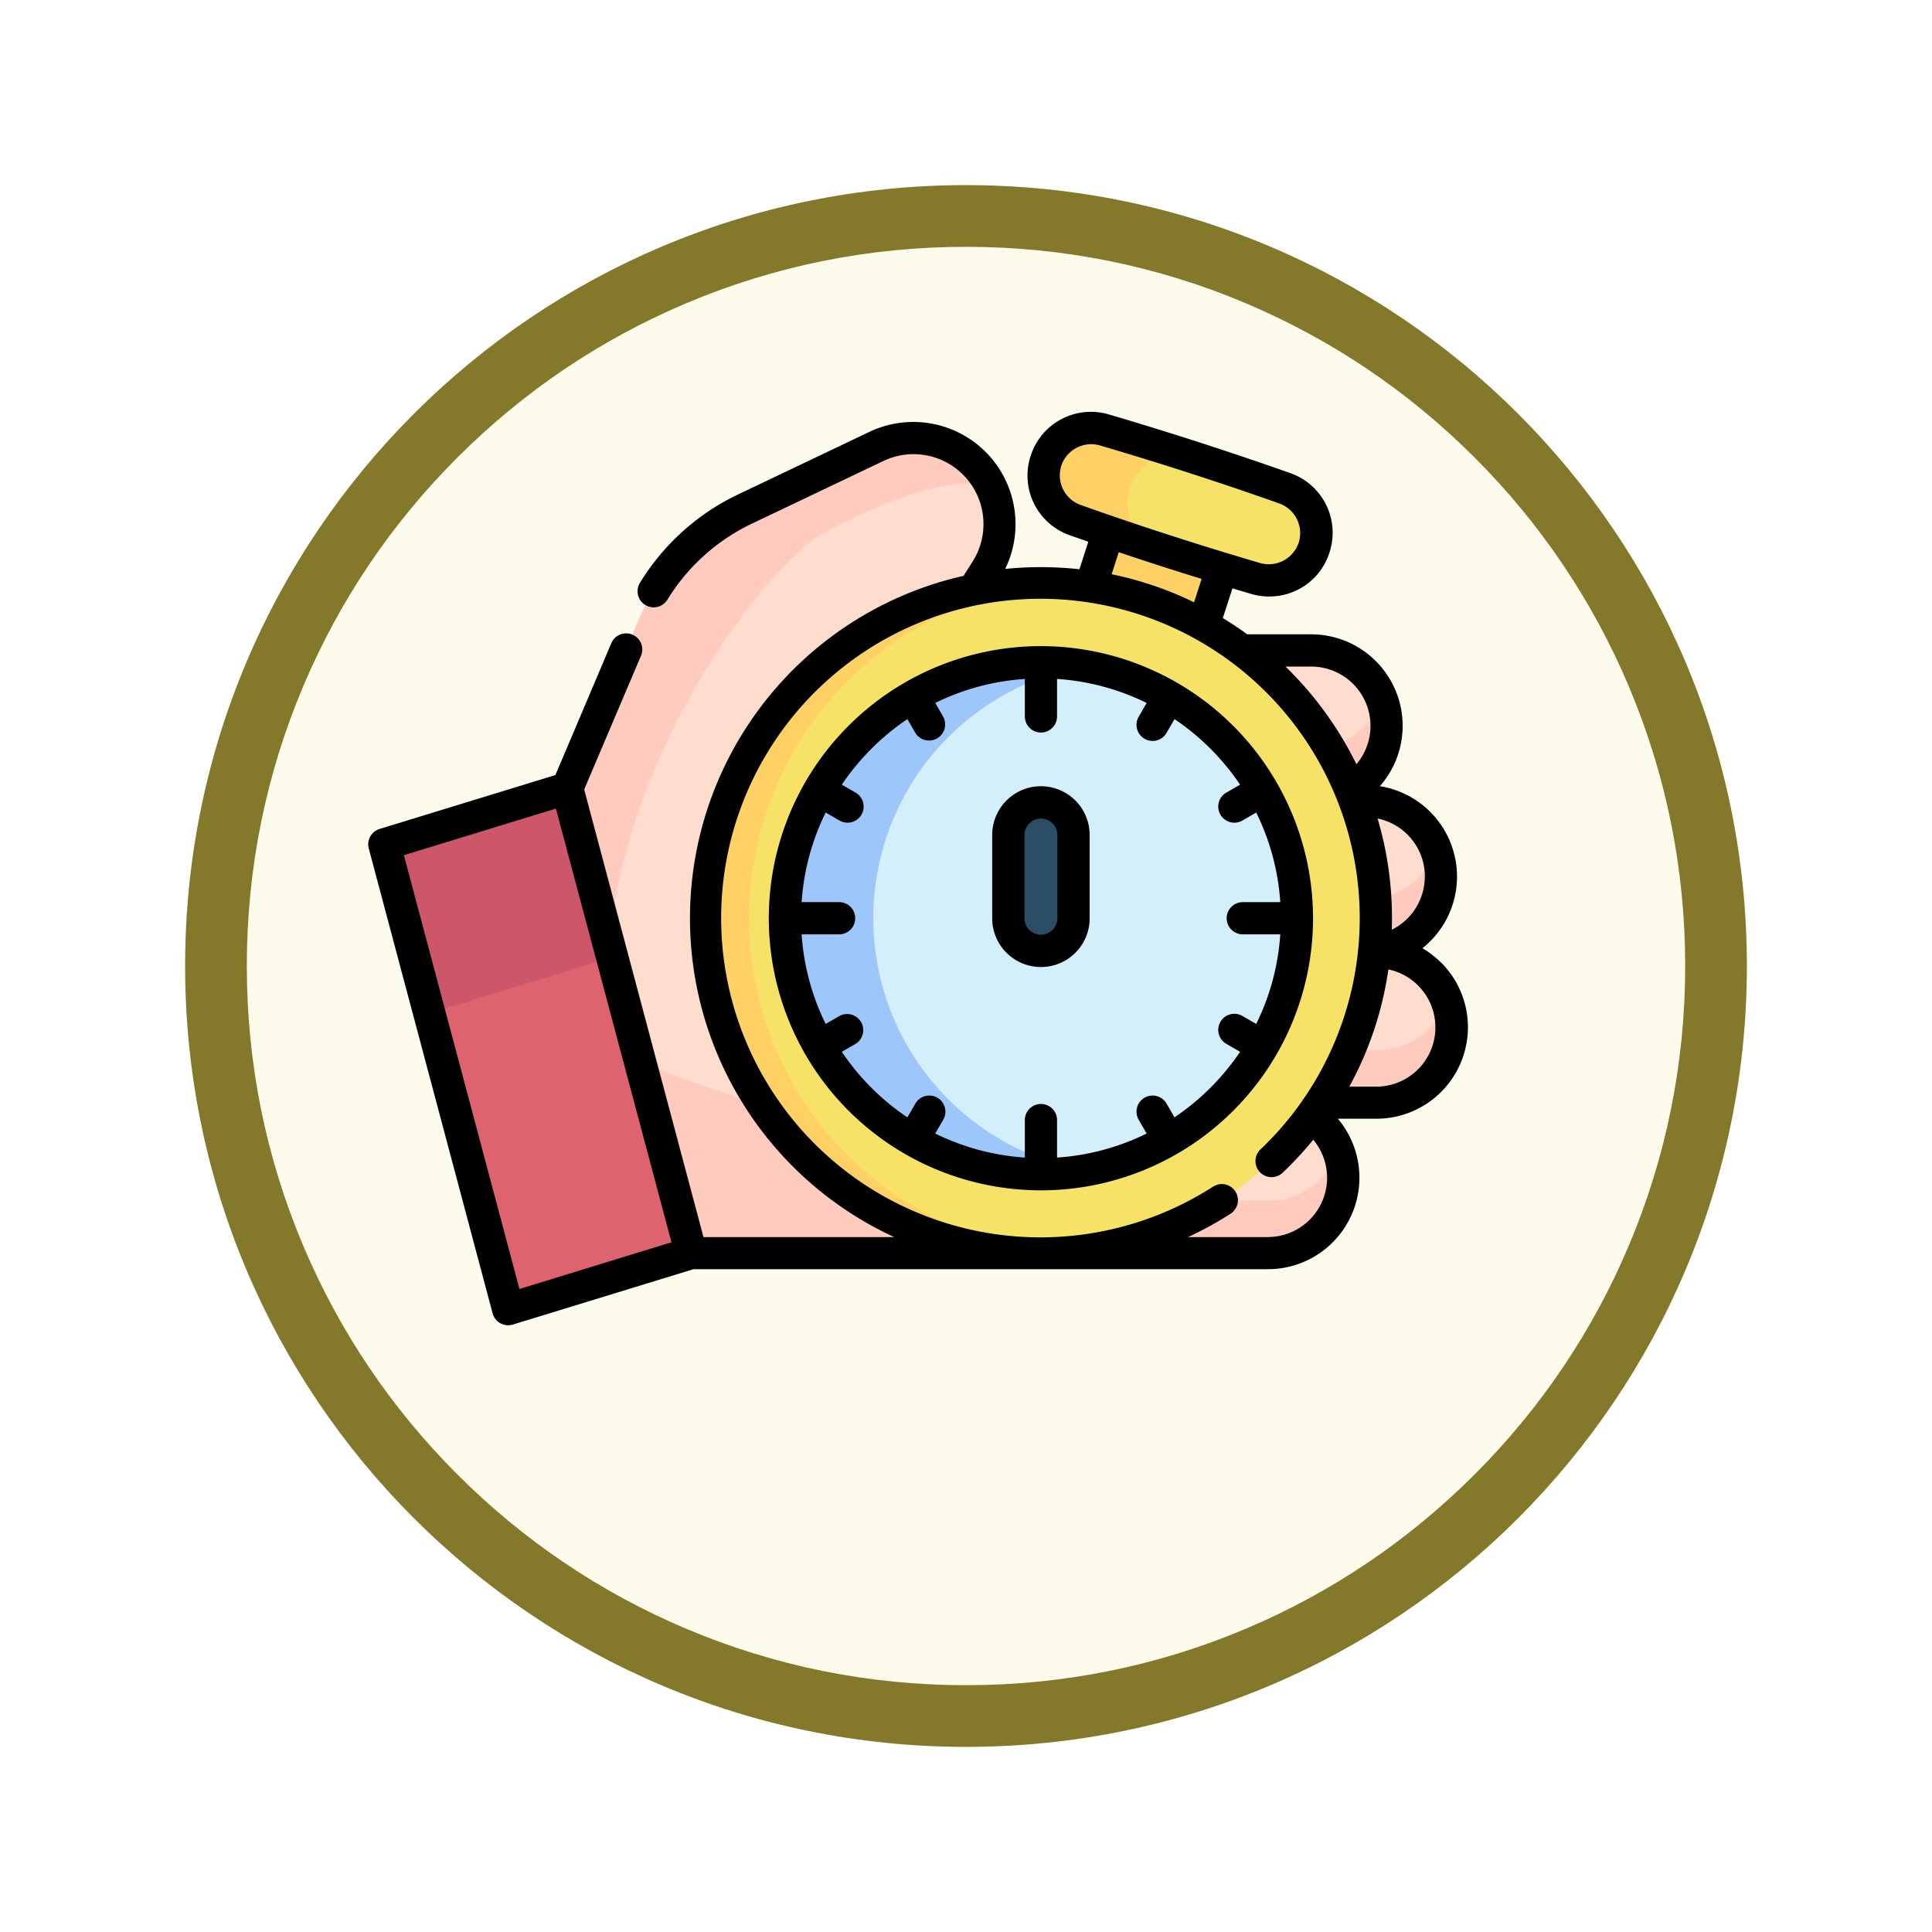 <svg xmlns="http://www.w3.org/2000/svg" xmlns:xlink="http://www.w3.org/1999/xlink" width="93.934" height="93.934" viewBox="0 0 93.934 93.934">
  <defs>
    <filter id="Trazado_982547" x="0" y="0" width="93.934" height="93.934" filterUnits="userSpaceOnUse">
      <feOffset dy="3" input="SourceAlpha"/>
      <feGaussianBlur stdDeviation="3" result="blur"/>
      <feFlood flood-opacity="0.161"/>
      <feComposite operator="in" in2="blur"/>
      <feComposite in="SourceGraphic"/>
    </filter>
  </defs>
  <g id="Grupo_1201761" data-name="Grupo 1201761" transform="translate(-188.854 -907.967)">
    <g id="Grupo_1201325" data-name="Grupo 1201325" transform="translate(-0.146 561.906)">
      <g id="Grupo_1181939" data-name="Grupo 1181939" transform="translate(0 -388.939)">
        <g id="Grupo_1175133" data-name="Grupo 1175133" transform="translate(-0.033 -1251)">
          <g id="Grupo_1167337" data-name="Grupo 1167337" transform="translate(198.033 1992)">
            <g id="Grupo_1166720" data-name="Grupo 1166720">
              <g id="Grupo_1164305" data-name="Grupo 1164305">
                <g id="Grupo_1163948" data-name="Grupo 1163948">
                  <g id="Grupo_1158168" data-name="Grupo 1158168">
                    <g id="Grupo_1152576" data-name="Grupo 1152576">
                      <g id="Grupo_1148633" data-name="Grupo 1148633">
                        <g id="Grupo_1148525" data-name="Grupo 1148525">
                          <g transform="matrix(1, 0, 0, 1, -9, -6)" filter="url(#Trazado_982547)">
                            <g id="Trazado_982547-2" data-name="Trazado 982547" transform="translate(9 6)" fill="#fdfbec">
                              <path d="M 37.967 74.434 C 33.043 74.434 28.268 73.47 23.773 71.568 C 19.43 69.732 15.53 67.102 12.181 63.753 C 8.831 60.403 6.202 56.503 4.365 52.161 C 2.464 47.666 1.5 42.89 1.5 37.967 C 1.5 33.043 2.464 28.268 4.365 23.773 C 6.202 19.43 8.831 15.53 12.181 12.181 C 15.53 8.831 19.43 6.202 23.773 4.365 C 28.268 2.464 33.043 1.5 37.967 1.5 C 42.89 1.5 47.666 2.464 52.161 4.365 C 56.503 6.202 60.403 8.831 63.753 12.181 C 67.102 15.53 69.732 19.43 71.568 23.773 C 73.47 28.268 74.434 33.043 74.434 37.967 C 74.434 42.89 73.47 47.666 71.568 52.161 C 69.732 56.503 67.102 60.403 63.753 63.753 C 60.403 67.102 56.503 69.732 52.161 71.568 C 47.666 73.47 42.89 74.434 37.967 74.434 Z" stroke="none"/>
                              <path d="M 37.967 3 C 33.245 3 28.666 3.924 24.357 5.747 C 20.194 7.508 16.454 10.029 13.242 13.242 C 10.029 16.454 7.508 20.194 5.747 24.357 C 3.924 28.666 3 33.245 3 37.967 C 3 42.689 3.924 47.268 5.747 51.577 C 7.508 55.74 10.029 59.48 13.242 62.692 C 16.454 65.904 20.194 68.426 24.357 70.187 C 28.666 72.009 33.245 72.934 37.967 72.934 C 42.689 72.934 47.268 72.009 51.577 70.187 C 55.74 68.426 59.48 65.904 62.692 62.692 C 65.904 59.48 68.426 55.74 70.187 51.577 C 72.009 47.268 72.934 42.689 72.934 37.967 C 72.934 33.245 72.009 28.666 70.187 24.357 C 68.426 20.194 65.904 16.454 62.692 13.242 C 59.48 10.029 55.74 7.508 51.577 5.747 C 47.268 3.924 42.689 3 37.967 3 M 37.967 0 C 58.935 0 75.934 16.998 75.934 37.967 C 75.934 58.935 58.935 75.934 37.967 75.934 C 16.998 75.934 0 58.935 0 37.967 C 0 16.998 16.998 0 37.967 0 Z" stroke="none" fill="#84792b"/>
                            </g>
                          </g>
                        </g>
                      </g>
                    </g>
                  </g>
                </g>
              </g>
            </g>
          </g>
        </g>
      </g>
    </g>
    <g id="cronografo" transform="translate(206.757 884.638)">
      <g id="Grupo_1201759" data-name="Grupo 1201759" transform="translate(0.783 44.143)">
        <path id="Trazado_1070398" data-name="Trazado 1070398" d="M374.763,294.791h-5.048l-5.987,7.329h11.035a3.665,3.665,0,0,0,0-7.329Z" transform="translate(-326.53 -269.321)" fill="#ffddce"/>
        <path id="Trazado_1070399" data-name="Trazado 1070399" d="M378.431,318.967a3.665,3.665,0,0,1-3.665,3.665H363.731l2.08-2.546h8.955a3.667,3.667,0,0,0,3.438-2.391A3.654,3.654,0,0,1,378.431,318.967Z" transform="translate(-326.532 -289.832)" fill="#ffcbbe"/>
        <path id="Trazado_1070400" data-name="Trazado 1070400" d="M369.7,224.6h-5.048l-5.987,7.329H369.7a3.665,3.665,0,0,0,0-7.329Z" transform="translate(-321.996 -206.464)" fill="#ffddce"/>
        <path id="Trazado_1070401" data-name="Trazado 1070401" d="M373.369,248.78a3.665,3.665,0,0,1-3.665,3.665H358.669l2.08-2.546H369.7a3.667,3.667,0,0,0,3.438-2.391A3.654,3.654,0,0,1,373.369,248.78Z" transform="translate(-321.999 -226.975)" fill="#ffcbbe"/>
        <path id="Trazado_1070402" data-name="Trazado 1070402" d="M344.395,154.418h-5.048l-5.987,7.329H344.4a3.665,3.665,0,1,0,0-7.329Z" transform="translate(-299.333 -143.606)" fill="#ffddce"/>
        <path id="Trazado_1070403" data-name="Trazado 1070403" d="M348.062,178.593a3.665,3.665,0,0,1-3.665,3.665H333.362l2.08-2.547H344.4a3.667,3.667,0,0,0,3.438-2.391A3.654,3.654,0,0,1,348.062,178.593Z" transform="translate(-299.335 -164.117)" fill="#ffcbbe"/>
        <path id="Trazado_1070404" data-name="Trazado 1070404" d="M88.521,95.155H71.51l-7.456-6.471-1.731-7.4,3.166-8.729,3.481-8.19a10.531,10.531,0,0,1,5.164-5.39l6.382-3.04A4.185,4.185,0,0,1,86.293,58.4a0,0,0,0,1,0,0,4.187,4.187,0,0,1-.44,3.541L83.225,66.11l3.9,21.408,1.314,7.207Z" transform="translate(-56.599 -55.04)" fill="#ffddce"/>
        <path id="Trazado_1070405" data-name="Trazado 1070405" d="M145.862,354.393c-.079.145-.158.289-.236.43h-16.7l-2.492-9.353c3.376,1.507,11.672,4.572,18.111,1.716a11.75,11.75,0,0,0,1.392-.732c5.414-3.332,2.576,3.053-.078,7.939Z" transform="translate(-114.018 -314.708)" fill="#ffcbbe"/>
        <path id="Trazado_1070406" data-name="Trazado 1070406" d="M113.441,58.4c-1.019-1.653-5.421.192-8.291,1.713-2.628,1.392-9.677,10.359-10.466,20.123l-2.048-7.688,3.481-8.19a10.532,10.532,0,0,1,5.164-5.39l6.382-3.04a4.185,4.185,0,0,1,5.778,2.472Z" transform="translate(-83.747 -55.04)" fill="#ffcbbe"/>
        <g id="Grupo_1201757" data-name="Grupo 1201757" transform="translate(32.052 0)">
          <path id="Trazado_1070407" data-name="Trazado 1070407" d="M0,0H5.8V6.339H0Z" transform="translate(3.711 3.381) rotate(17.928)" fill="#ffd064"/>
          <path id="Trazado_1070408" data-name="Trazado 1070408" d="M324.746,58.19q-4.41-1.3-8.744-2.828a2.307,2.307,0,0,1-1.445-2.866l.014-.043a2.307,2.307,0,0,1,2.849-1.477q4.41,1.3,8.744,2.828a2.307,2.307,0,0,1,1.445,2.865l-.014.043A2.307,2.307,0,0,1,324.746,58.19Z" transform="translate(-314.449 -50.882)" fill="#f6e266"/>
          <path id="Trazado_1070409" data-name="Trazado 1070409" d="M319.881,56.681q-1.948-.636-3.88-1.319a2.307,2.307,0,0,1-1.445-2.866l.014-.043a2.307,2.307,0,0,1,2.849-1.477q1.967.579,3.918,1.2a2.388,2.388,0,0,0-2.681,1.594l-.014.044A2.388,2.388,0,0,0,319.881,56.681Z" transform="translate(-314.448 -50.881)" fill="#ffd064"/>
        </g>
        <path id="Trazado_1070410" data-name="Trazado 1070410" d="M324.245,364.851H319.2l-5.987,7.329h11.035a3.665,3.665,0,0,0,0-7.329Z" transform="translate(-281.287 -332.065)" fill="#ffddce"/>
        <path id="Trazado_1070411" data-name="Trazado 1070411" d="M327.913,389.026a3.665,3.665,0,0,1-3.665,3.665H313.213l2.08-2.546h8.954a3.667,3.667,0,0,0,3.438-2.391A3.651,3.651,0,0,1,327.913,389.026Z" transform="translate(-281.29 -352.575)" fill="#ffcbbe"/>
        <g id="Grupo_1201758" data-name="Grupo 1201758" transform="translate(15.638 7.545)">
          <circle id="Elipse_13536" data-name="Elipse 13536" cx="16.285" cy="16.285" r="16.285" transform="translate(0 0)" fill="#f6e266"/>
          <path id="Trazado_1070412" data-name="Trazado 1070412" d="M174.588,155.668c-.346.021-.695.033-1.046.033a16.285,16.285,0,1,1,0-32.571c.351,0,.7.012,1.046.033a16.287,16.287,0,0,0,0,32.505Z" transform="translate(-157.257 -123.13)" fill="#ffd064"/>
          <circle id="Elipse_13537" data-name="Elipse 13537" cx="12.447" cy="12.447" r="12.447" transform="translate(3.839 3.839)" fill="#d3effb"/>
          <path id="Trazado_1070413" data-name="Trazado 1070413" d="M209.092,184.6a12.447,12.447,0,1,1,0-24.533,12.449,12.449,0,0,0,0,24.533Z" transform="translate(-190.632 -156.049)" fill="#9dc6fb"/>
          <path id="Trazado_1070414" data-name="Trazado 1070414" d="M299.612,232.348a1.586,1.586,0,0,1-1.586-1.586v-4.049a1.586,1.586,0,1,1,3.171,0v4.049A1.586,1.586,0,0,1,299.612,232.348Z" transform="translate(-283.326 -214.477)" fill="#2b4d66"/>
        </g>
        <path id="Trazado_1070415" data-name="Trazado 1070415" d="M22.415,241.192l-8.891,2.726L9.691,229.526,7.5,221.315l8.89-2.725,2.187,8.21Z" transform="translate(-7.504 -201.077)" fill="#dd636e"/>
        <path id="Trazado_1070416" data-name="Trazado 1070416" d="M18.581,226.8l-8.89,2.726L7.5,221.315l8.89-2.725Z" transform="translate(-7.504 -201.077)" fill="#cb5769"/>
      </g>
      <g id="Grupo_1201760" data-name="Grupo 1201760" transform="translate(0 43.357)">
        <path id="Trazado_1070417" data-name="Trazado 1070417" d="M52.162,70.132a4.478,4.478,0,0,0-.907-.7,4.449,4.449,0,0,0-2.068-7.878,4.448,4.448,0,0,0-3.342-7.384H42.737q-.575-.419-1.185-.792l.467-1.443q.447.134.894.266a3.167,3.167,0,0,0,.895.13,3.062,3.062,0,0,0,2.921-2.117l.015-.045a3.073,3.073,0,0,0-1.93-3.843c-2.889-1.021-5.845-1.976-8.784-2.841a3.073,3.073,0,0,0-3.814,1.983l-.016.049a3.073,3.073,0,0,0,1.93,3.843q.439.155.881.308l-.433,1.338a17.13,17.13,0,0,0-3.609-.015,4.969,4.969,0,0,0-6.6-6.665l-6.381,3.04a11.293,11.293,0,0,0-4.777,4.3.783.783,0,1,0,1.335.819,9.731,9.731,0,0,1,4.116-3.7l6.381-3.04a3.4,3.4,0,0,1,4.34,4.89l-.438.692a17.067,17.067,0,0,0-3.37,32.15H16.3L10.5,61.713l2.762-6.5A.783.783,0,1,0,11.82,54.6L9.1,61.013.554,63.632a.783.783,0,0,0-.527.95l6.021,22.6a.783.783,0,0,0,.986.547l8.779-2.692h27.93a4.447,4.447,0,0,0,3.4-7.316h1.877a4.448,4.448,0,0,0,3.145-7.593Zm-.792-4.184a2.881,2.881,0,0,1-1.605,2.585c.006-.187.01-.373.01-.561a17.014,17.014,0,0,0-.7-4.847,2.881,2.881,0,0,1,2.3,2.822Zm-5.524-10.21a2.883,2.883,0,0,1,2.2,4.748,17.154,17.154,0,0,0-3.448-4.748h1.251ZM33.691,45.993l.011-.035a1.532,1.532,0,0,1,1.884-.969c2.913.856,5.841,1.8,8.7,2.815a1.533,1.533,0,0,1,.959,1.892l-.011.035a1.533,1.533,0,0,1-1.884.969c-2.913-.856-5.841-1.8-8.7-2.815A1.533,1.533,0,0,1,33.691,45.993Zm2.8,4.183q2,.675,4.029,1.3l-.367,1.137a16.933,16.933,0,0,0-4.009-1.364ZM7.352,86,1.734,64.909l7.392-2.267L14.744,83.73Zm36.39-2.522H39.853a16.987,16.987,0,0,0,2.073-1.137.783.783,0,0,0-.848-1.317,15.524,15.524,0,1,1,2.342-1.846A.783.783,0,1,0,44.5,80.307a17.449,17.449,0,0,0,1.447-1.564,2.881,2.881,0,0,1-2.208,4.731Zm5.275-7.316H47.7a16.826,16.826,0,0,0,1.9-5.7,2.881,2.881,0,0,1-.58,5.7Z" transform="translate(0 -43.357)"/>
        <path id="Trazado_1070418" data-name="Trazado 1070418" d="M199.748,152.39a13.23,13.23,0,1,0,13.23,13.23A13.245,13.245,0,0,0,199.748,152.39Zm6.495,22.913-.381-.66a.783.783,0,1,0-1.356.783l.382.662a11.577,11.577,0,0,1-4.356,1.169v-1.823a.783.783,0,1,0-1.566,0v1.823a11.575,11.575,0,0,1-4.356-1.169l.382-.662a.783.783,0,1,0-1.356-.783l-.381.66a11.759,11.759,0,0,1-3.188-3.188l.66-.381a.783.783,0,0,0-.783-1.356l-.662.382a11.576,11.576,0,0,1-1.169-4.356h1.823a.783.783,0,0,0,0-1.566h-1.823a11.576,11.576,0,0,1,1.169-4.356l.662.382a.783.783,0,1,0,.783-1.356l-.66-.381a11.759,11.759,0,0,1,3.188-3.188l.381.66a.783.783,0,0,0,1.356-.783l-.382-.662a11.574,11.574,0,0,1,4.356-1.168v1.823a.783.783,0,1,0,1.566,0v-1.823a11.575,11.575,0,0,1,4.356,1.168l-.382.662a.783.783,0,1,0,1.356.783l.381-.66a11.759,11.759,0,0,1,3.188,3.188l-.66.381a.783.783,0,1,0,.783,1.356l.662-.382a11.576,11.576,0,0,1,1.169,4.356h-1.823a.783.783,0,1,0,0,1.566h1.823a11.574,11.574,0,0,1-1.169,4.356l-.662-.382a.783.783,0,1,0-.783,1.356l.66.381A11.759,11.759,0,0,1,206.243,175.3Z" transform="translate(-167.041 -141.004)"/>
        <path id="Trazado_1070419" data-name="Trazado 1070419" d="M292.895,217.627A2.371,2.371,0,0,0,290.526,220v4.049a2.369,2.369,0,0,0,4.738,0V220A2.372,2.372,0,0,0,292.895,217.627Zm.8,6.418a.8.8,0,0,1-1.6,0V220a.8.8,0,0,1,1.6,0Z" transform="translate(-260.188 -199.429)"/>
      </g>
    </g>
  </g>
</svg>

